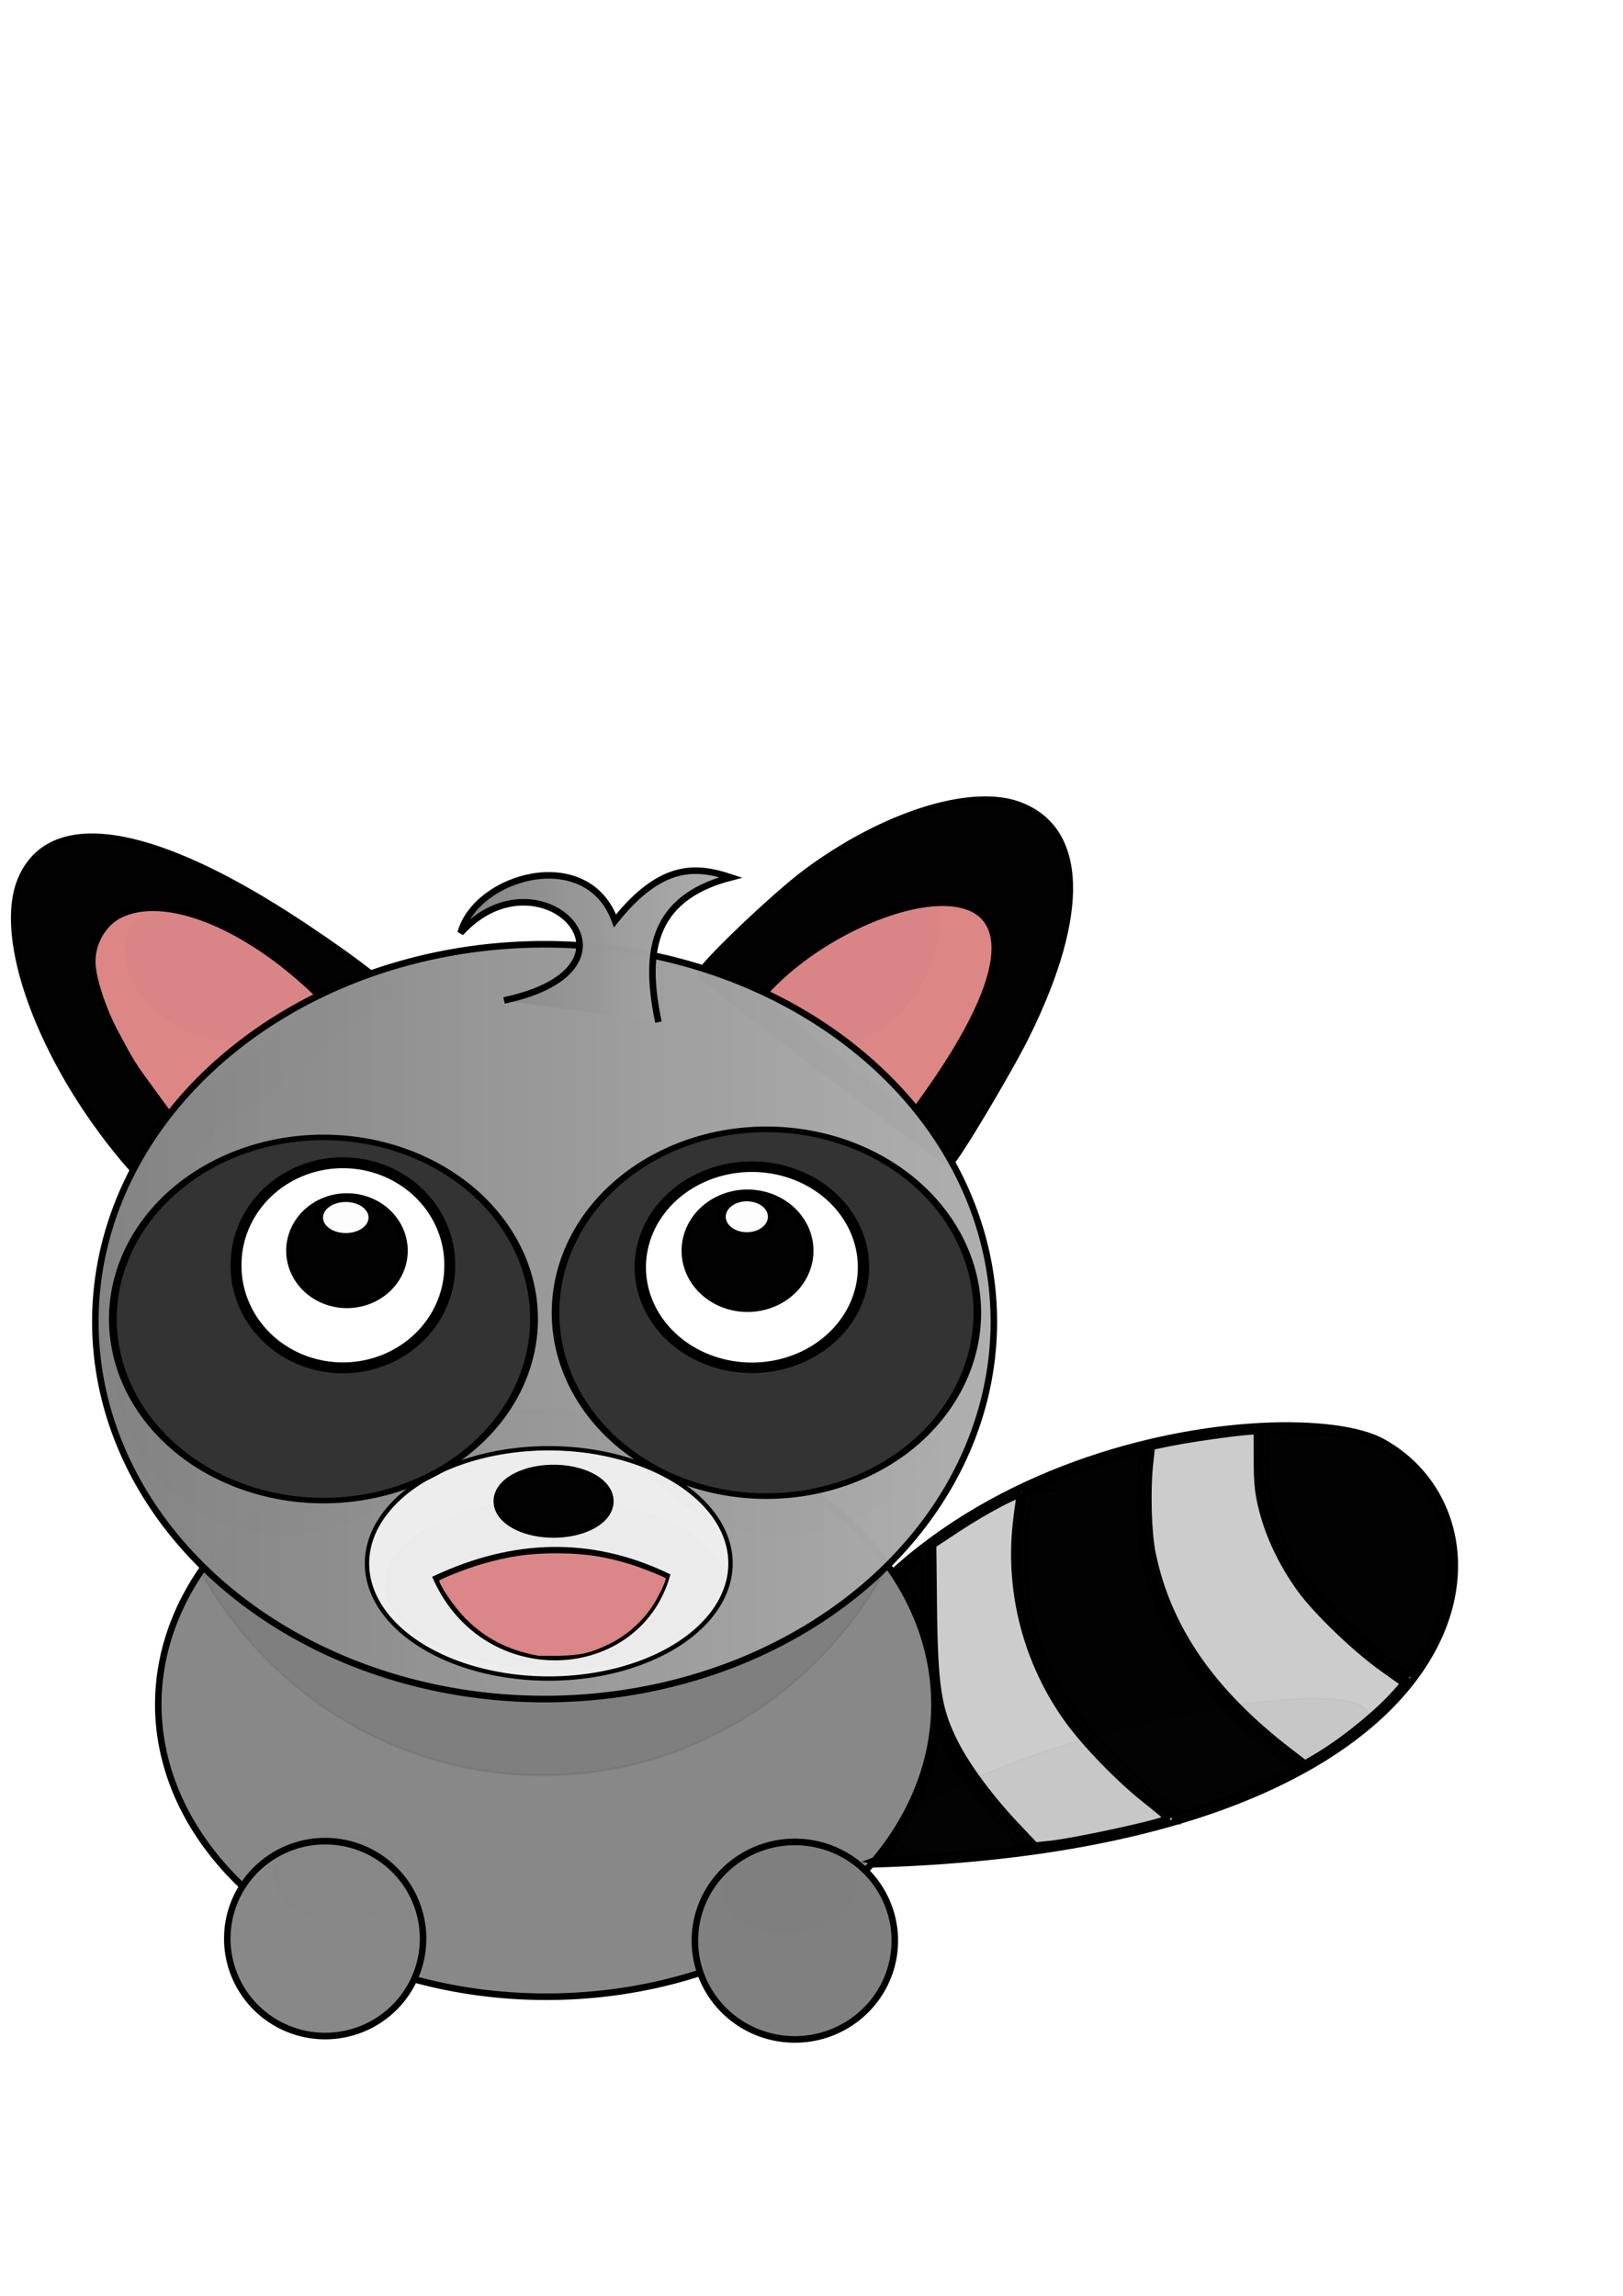 <?xml version="1.0" encoding="UTF-8" standalone="no"?>
<!-- Created with Inkscape (http://www.inkscape.org/) -->

<svg
   xmlns:dc="http://purl.org/dc/elements/1.1/"
   xmlns:cc="http://creativecommons.org/ns#"
   xmlns:rdf="http://www.w3.org/1999/02/22-rdf-syntax-ns#"
   xmlns:svg="http://www.w3.org/2000/svg"
   xmlns="http://www.w3.org/2000/svg"
   xmlns:xlink="http://www.w3.org/1999/xlink"
   xmlns:sodipodi="http://sodipodi.sourceforge.net/DTD/sodipodi-0.dtd"
   xmlns:inkscape="http://www.inkscape.org/namespaces/inkscape"
   width="744.094"
   height="1052.362"
   id="svg33442"
   version="1.1"
   inkscape:version="0.48.2 r9819"
   sodipodi:docname="Raccoon8.svg">
  <defs
     id="defs33444">
    <linearGradient
       id="linearGradient43748">
      <stop
         style="stop-color:#838383;stop-opacity:1;"
         offset="0"
         id="stop43750" />
      <stop
         style="stop-color:#aeaeae;stop-opacity:0.983;"
         offset="1"
         id="stop43752" />
    </linearGradient>
    <filter
       inkscape:collect="always"
       id="filter43205">
      <feGaussianBlur
         inkscape:collect="always"
         stdDeviation="14.063"
         id="feGaussianBlur43207" />
    </filter>
    <filter
       inkscape:collect="always"
       id="filter43249"
       x="-0.134"
       width="1.268"
       y="-0.108"
       height="1.217">
      <feGaussianBlur
         inkscape:collect="always"
         stdDeviation="4.288"
         id="feGaussianBlur43251" />
    </filter>
    <filter
       inkscape:collect="always"
       id="filter43325"
       x="-0.124"
       width="1.249"
       y="-0.111"
       height="1.223">
      <feGaussianBlur
         inkscape:collect="always"
         stdDeviation="4.606"
         id="feGaussianBlur43327" />
    </filter>
    <filter
       inkscape:collect="always"
       id="filter43421"
       x="-0.202"
       width="1.404"
       y="-0.213"
       height="1.426">
      <feGaussianBlur
         inkscape:collect="always"
         stdDeviation="6.691"
         id="feGaussianBlur43423" />
    </filter>
    <filter
       inkscape:collect="always"
       id="filter43561"
       x="-0.191"
       width="1.382"
       y="-0.199"
       height="1.397">
      <feGaussianBlur
         inkscape:collect="always"
         stdDeviation="6.233"
         id="feGaussianBlur43563" />
    </filter>
    <filter
       inkscape:collect="always"
       id="filter43601"
       x="-0.08"
       width="1.161"
       y="-0.227"
       height="1.455">
      <feGaussianBlur
         inkscape:collect="always"
         stdDeviation="13.147"
         id="feGaussianBlur43603" />
    </filter>
    <filter
       inkscape:collect="always"
       id="filter43629"
       x="-0.056"
       width="1.112"
       y="-0.104"
       height="1.208">
      <feGaussianBlur
         inkscape:collect="always"
         stdDeviation="4.127"
         id="feGaussianBlur43631" />
    </filter>
    <filter
       inkscape:collect="always"
       id="filter43705">
      <feGaussianBlur
         inkscape:collect="always"
         stdDeviation="4.777"
         id="feGaussianBlur43707" />
    </filter>
    <filter
       inkscape:collect="always"
       id="filter43717">
      <feGaussianBlur
         inkscape:collect="always"
         stdDeviation="4.677"
         id="feGaussianBlur43719" />
    </filter>
    <linearGradient
       inkscape:collect="always"
       xlink:href="#linearGradient43748"
       id="linearGradient43754"
       x1="187.243"
       y1="504.505"
       x2="557.043"
       y2="504.505"
       gradientUnits="userSpaceOnUse" />
    <linearGradient
       inkscape:collect="always"
       xlink:href="#linearGradient43748"
       id="linearGradient43860"
       x1="209.697"
       y1="433.815"
       x2="336.541"
       y2="433.815"
       gradientUnits="userSpaceOnUse" />
  </defs>
  <sodipodi:namedview
     id="base"
     pagecolor="#ffffff"
     bordercolor="#666666"
     borderopacity="1.0"
     inkscape:pageopacity="0.0"
     inkscape:pageshadow="2"
     inkscape:zoom="0.90436815"
     inkscape:cx="360.58785"
     inkscape:cy="475.0012"
     inkscape:document-units="px"
     inkscape:current-layer="layer1"
     showgrid="false"
     showguides="true"
     inkscape:guide-bbox="true"
     inkscape:window-width="1335"
     inkscape:window-height="921"
     inkscape:window-x="191"
     inkscape:window-y="9"
     inkscape:window-maximized="0" />
  <g
     inkscape:label="Layer 1"
     inkscape:groupmode="layer"
     id="layer1">
    <path
       style="fill:none;stroke:#000000;stroke-width:3;stroke-linecap:butt;stroke-linejoin:miter;stroke-miterlimit:4;stroke-opacity:1;stroke-dasharray:none"
       d="m 425.014,708.007 c 6.412,43.271 -18.193,76.204 48.603,139.603"
       id="path34391"
       inkscape:connector-curvature="0"
       sodipodi:nodetypes="cc" />
    <path
       style="opacity:0.99;fill:#000000;fill-opacity:1;fill-rule:nonzero;stroke:#000000;stroke-width:3;stroke-miterlimit:4;stroke-opacity:1;stroke-dasharray:none"
       d="M 56.844,531.323 C 18.657,485.821 -1.94,429.526 9.793,402.723 23.13,372.254 67.229,378.295 131.465,419.392 c 23.87,15.271 48.032,33.298 46.968,35.042 -0.837,1.372 -106.113,84.438 -110.088,86.862 -1.369,0.835 -5.268,-2.546 -11.501,-9.973 l 0,0 z"
       id="path34283"
       inkscape:connector-curvature="0" />
    <path
       style="opacity:0.99;fill:#000000;fill-opacity:1;fill-rule:nonzero;stroke:#000000;stroke-width:3;stroke-miterlimit:4;stroke-opacity:1;stroke-dasharray:none"
       d="m 377.964,490.968 c -31.087,-23.618 -56.745,-43.618 -57.017,-44.444 -0.809,-2.46 33.8,-35.649 48.718,-46.719 35.236,-26.147 75.022,-38.831 97.074,-30.949 30.301,10.83 31.656,49.649 3.702,106.046 -8.116,16.373 -32.186,56.648 -34.854,58.319 -0.606,0.379 -26.536,-18.634 -57.624,-42.252 z"
       id="path34285"
       inkscape:connector-curvature="0" />
    <path
       style="opacity:0.99;fill:none;stroke:#000000;stroke-width:3;stroke-linecap:butt;stroke-linejoin:miter;stroke-miterlimit:4;stroke-opacity:1;stroke-dasharray:none"
       d="m 351.441,815.892 c 11.22,35.721 -21.176,38.56 12.822,38.969 316.735,3.808 341.076,-154.973 269.314,-194.037 -40.591,-22.096 -240.345,-1.419 -282.137,155.069 z"
       id="path33637"
       inkscape:connector-curvature="0"
       sodipodi:nodetypes="cssc" />
    <path
       sodipodi:type="arc"
       style="fill:#888888;fill-opacity:1;fill-rule:nonzero;stroke:#000000;stroke-width:2.657;stroke-miterlimit:4;stroke-opacity:1;stroke-dasharray:none"
       id="path33631"
       sodipodi:cx="497.14285"
       sodipodi:cy="681.64789"
       sodipodi:rx="158.57143"
       sodipodi:ry="117.85714"
       d="m 655.714,681.648 a 158.571,117.857 0 1 1 -317.143,0 158.571,117.857 0 1 1 317.143,0 z"
       transform="matrix(1.122,0,0,1.137,-307.307,6.231)" />
    <path
       sodipodi:type="arc"
       style="opacity:0.28;fill:#1a1a1a;fill-opacity:1;fill-rule:nonzero;stroke:#000000;stroke-width:0.991;stroke-miterlimit:4;stroke-opacity:1;stroke-dasharray:none;filter:url(#filter43205)"
       id="path34527"
       sodipodi:cx="476.57584"
       sodipodi:cy="496.17276"
       sodipodi:rx="226.6776"
       sodipodi:ry="178.02484"
       d="m 703.253,496.173 a 226.678,178.025 0 1 1 -453.355,0 226.678,178.025 0 1 1 453.355,0 z"
       transform="matrix(0.795,0,0,1.037,-130.143,114.198)" />
    <path
       sodipodi:type="arc"
       style="opacity:1;fill:#888888;fill-opacity:1;fill-rule:nonzero;stroke:#000000;stroke-width:2.657;stroke-miterlimit:4;stroke-opacity:1;stroke-dasharray:none"
       id="path34147"
       sodipodi:cx="288.57144"
       sodipodi:cy="763.07648"
       sodipodi:rx="40"
       sodipodi:ry="39.285713"
       d="m 328.571,763.076 a 40,39.286 0 1 1 -80,0 40,39.286 0 1 1 80,0 z"
       transform="matrix(1.122,0,0,1.137,-174.696,21.005)" />
    <path
       style="opacity:0.99;fill:#de8787;fill-opacity:1;fill-rule:nonzero;stroke:#000000;stroke-width:3;stroke-miterlimit:4;stroke-opacity:1;stroke-dasharray:none"
       d="m 69.861,500.556 c -9.386,-12.81 -9.439,-12.895 -17.156,-27.353 -5.758,-10.789 -10.437,-25.304 -10.437,-32.38 0,-9.038 5.205,-17.836 12.738,-21.53 20.216,-9.914 55.895,3.832 88.028,33.915 5.89,5.514 6.366,6.478 3.915,7.932 -1.535,0.91 -3.75,2.598 -4.922,3.751 -1.173,1.153 -10.254,8.031 -20.181,15.285 -9.927,7.254 -18.418,13.615 -18.869,14.136 -0.451,0.521 -6.124,4.817 -12.606,9.548 l -11.786,8.602 -8.724,-11.907 0,0 z"
       id="path34273"
       inkscape:connector-curvature="0" />
    <path
       sodipodi:type="arc"
       style="opacity:0.082;fill:#1a1a1a;fill-opacity:1;fill-rule:nonzero;stroke:#000000;stroke-width:1.077;stroke-miterlimit:4;stroke-opacity:1;stroke-dasharray:none;filter:url(#filter43325)"
       id="path34575"
       sodipodi:cx="1032.7653"
       sodipodi:cy="277.23535"
       sodipodi:rx="37.59531"
       sodipodi:ry="54.181477"
       d="m 1070.361,277.235 a 37.595,54.181 0 1 1 -75.191,0 37.595,54.181 0 1 1 75.191,0 z"
       transform="matrix(0.988,-0.276,0.406,0.594,-1032.07,564.035)" />
    <path
       style="fill:#dc8686;fill-opacity:1;stroke:#000000;stroke-width:3;stroke-linecap:butt;stroke-linejoin:miter;stroke-miterlimit:4;stroke-opacity:1;stroke-dasharray:none"
       d="m 348.164,457.888 c 43.79,-53.036 171.314,-81.689 69.323,54.021 z"
       id="path34347"
       inkscape:connector-curvature="0"
       sodipodi:nodetypes="ccc" />
    <path
       sodipodi:type="arc"
       style="opacity:0.082;fill:#1a1a1a;fill-opacity:1;fill-rule:nonzero;stroke:#000000;stroke-width:0.935;stroke-miterlimit:4;stroke-opacity:1;stroke-dasharray:none;filter:url(#filter43249)"
       id="path34577"
       sodipodi:cx="1110.1674"
       sodipodi:cy="392.23279"
       sodipodi:rx="35.38382"
       sodipodi:ry="49.758499"
       d="m 1145.551,392.233 a 35.384,49.758 0 1 1 -70.768,0 35.384,49.758 0 1 1 70.768,0 z"
       transform="matrix(0.884,0.396,-0.402,0.868,-430.391,-347.567)"
       inkscape:transform-center-x="-429.64281"
       inkscape:transform-center-y="-18.193063" />
    <path
       sodipodi:type="arc"
       style="fill:url(#linearGradient43754);fill-opacity:1;fill-rule:nonzero;stroke:#000000;stroke-width:2.657;stroke-miterlimit:4;stroke-opacity:1;stroke-dasharray:none"
       id="path33629"
       sodipodi:cx="372.14285"
       sodipodi:cy="504.50504"
       sodipodi:rx="183.57143"
       sodipodi:ry="152.14285"
       d="m 555.714,504.505 a 183.571,152.143 0 1 1 -367.143,0 183.571,152.143 0 1 1 367.143,0 z"
       transform="matrix(1.122,0,0,1.137,-167.864,32.21)" />
    <path
       sodipodi:type="arc"
       style="opacity:0.99;fill:#333333;fill-opacity:1;fill-rule:nonzero;stroke:#000000;stroke-width:1.647;stroke-miterlimit:4;stroke-opacity:1;stroke-dasharray:none"
       id="path34251"
       sodipodi:cx="-652.85712"
       sodipodi:cy="190.21933"
       sodipodi:rx="45.714287"
       sodipodi:ry="53.57143"
       d="m -607.143,190.219 a 45.714,53.571 0 1 1 -91.429,0 45.714,53.571 0 1 1 91.429,0 z"
       transform="matrix(2.115,0,0,1.569,1732.176,303.279)" />
    <path
       sodipodi:type="arc"
       style="opacity:0.99;fill:#eeeeee;fill-opacity:1;fill-rule:nonzero;stroke:#000000;stroke-width:1.565;stroke-miterlimit:4;stroke-opacity:1;stroke-dasharray:none"
       id="path34234"
       sodipodi:cx="-292.14285"
       sodipodi:cy="668.07648"
       sodipodi:rx="65"
       sodipodi:ry="41.42857"
       d="m -227.143,668.076 a 65,41.429 0 1 1 -130,0 65,41.429 0 1 1 130,0 z"
       transform="matrix(1.282,0,0,1.274,626.113,-134.487)" />
    <path
       sodipodi:type="arc"
       style="opacity:0.99;fill:#333333;fill-opacity:1;fill-rule:nonzero;stroke:#000000;stroke-width:1.689;stroke-miterlimit:4;stroke-opacity:1;stroke-dasharray:none"
       id="path34253"
       sodipodi:cx="-508.57144"
       sodipodi:cy="185.21933"
       sodipodi:rx="45.714287"
       sodipodi:ry="55.714287"
       d="m -462.857,185.219 a 45.714,55.714 0 1 1 -91.429,0 45.714,55.714 0 1 1 91.429,0 z"
       transform="matrix(2.112,0,0,1.494,1222.399,327.886)" />
    <path
       sodipodi:type="arc"
       style="opacity:0.082;fill:#1a1a1a;fill-opacity:1;fill-rule:nonzero;stroke:#000000;stroke-width:0.9;stroke-miterlimit:4;stroke-opacity:1;stroke-dasharray:none;filter:url(#filter43717)"
       id="path34581"
       sodipodi:cx="908.92188"
       sodipodi:cy="427.61661"
       sodipodi:rx="77.402107"
       sodipodi:ry="78.507851"
       d="m 986.324,427.617 a 77.402,78.508 0 1 1 -154.804,0 77.402,78.508 0 1 1 154.804,0 z"
       transform="translate(-778.444,196.822)" />
    <path
       sodipodi:type="arc"
       style="opacity:1;fill:#ffffff;fill-opacity:1;fill-rule:nonzero;stroke:#000000;stroke-width:5;stroke-miterlimit:4;stroke-opacity:1;stroke-dasharray:none"
       id="path34463"
       sodipodi:cx="856.25635"
       sodipodi:cy="296.28271"
       sodipodi:rx="48.991611"
       sodipodi:ry="46.797955"
       d="m 905.248,296.283 a 48.992,46.798 0 1 1 -97.983,0 48.992,46.798 0 1 1 97.983,0 z"
       transform="translate(-699.044,283.713)" />
    <path
       sodipodi:type="arc"
       style="opacity:0.99;fill:#000000;fill-opacity:1;fill-rule:nonzero;stroke:#000000;stroke-width:1.799;stroke-miterlimit:4;stroke-opacity:1;stroke-dasharray:none"
       id="path34257"
       sodipodi:cx="-495.76584"
       sodipodi:cy="133.95229"
       sodipodi:rx="14.624361"
       sodipodi:ry="16.086798"
       d="m -481.141,133.952 a 14.624,16.087 0 1 1 -29.249,0 14.624,16.087 0 1 1 29.249,0 z"
       transform="matrix(1.795,0,0,1.55,1048.973,365.67)" />
    <path
       sodipodi:type="arc"
       style="opacity:0.082;fill:#1a1a1a;fill-opacity:1;fill-rule:nonzero;stroke:#000000;stroke-width:0.9;stroke-miterlimit:4;stroke-opacity:1;stroke-dasharray:none;filter:url(#filter43705)"
       id="path34583"
       sodipodi:cx="1105.7444"
       sodipodi:cy="508.33594"
       sodipodi:rx="79.613594"
       sodipodi:ry="79.613594"
       d="m 1185.358,508.336 a 79.614,79.614 0 1 1 -159.227,0 79.614,79.614 0 1 1 159.227,0 z"
       transform="translate(-747.483,114.997)" />
    <path
       sodipodi:type="arc"
       style="opacity:1;fill:#ffffff;fill-opacity:1;fill-rule:nonzero;stroke:#000000;stroke-width:5.044;stroke-miterlimit:4;stroke-opacity:1;stroke-dasharray:none"
       id="path34465"
       sodipodi:cx="1003.2312"
       sodipodi:cy="351.85529"
       sodipodi:rx="49.722828"
       sodipodi:ry="48.260391"
       d="m 1052.954,351.855 a 49.723,48.26 0 1 1 -99.446,0 49.723,48.26 0 1 1 99.446,0 z"
       transform="matrix(1.029,0,0,0.955,-687.603,244.865)" />
    <path
       sodipodi:type="arc"
       style="opacity:0.99;fill:#000000;fill-opacity:1;fill-rule:nonzero;stroke:#000000;stroke-width:1.865;stroke-miterlimit:4;stroke-opacity:1;stroke-dasharray:none"
       id="path34259"
       sodipodi:cx="-425.56891"
       sodipodi:cy="136.14595"
       sodipodi:rx="17.549234"
       sodipodi:ry="16.818016"
       d="m -408.02,136.146 a 17.549,16.818 0 1 1 -35.098,0 17.549,16.818 0 1 1 35.098,0 z"
       transform="matrix(1.636,0,0,1.581,1038.946,358.076)" />
    <path
       sodipodi:type="arc"
       style="opacity:1;fill:#808080;fill-opacity:1;fill-rule:nonzero;stroke:#000000;stroke-width:2.657;stroke-miterlimit:4;stroke-opacity:1;stroke-dasharray:none"
       id="path34312"
       sodipodi:cx="432.77023"
       sodipodi:cy="841.92316"
       sodipodi:rx="40.846889"
       sodipodi:ry="39.812794"
       d="m 473.617,841.923 a 40.847,39.813 0 1 1 -81.694,0 40.847,39.813 0 1 1 81.694,0 z"
       transform="matrix(1.122,0,0,1.137,-121.153,-67.694)" />
    <path
       sodipodi:type="arc"
       style="opacity:0.99;fill:#000000;fill-opacity:1;fill-rule:nonzero;stroke:#000000;stroke-width:2.258;stroke-miterlimit:4;stroke-opacity:1;stroke-dasharray:none"
       id="path34255"
       sodipodi:cx="-460.66739"
       sodipodi:cy="159.54492"
       sodipodi:rx="23.398977"
       sodipodi:ry="9.5058346"
       d="m -437.268,159.545 a 23.399,9.506 0 1 1 -46.798,0 23.399,9.506 0 1 1 46.798,0 z"
       transform="matrix(1.122,0,0,1.574,770.667,437.019)" />
    <path
       sodipodi:type="arc"
       style="opacity:0.99;fill:#ffffff;fill-opacity:1;fill-rule:nonzero;stroke:#000000;stroke-width:3.36;stroke-miterlimit:4;stroke-opacity:1;stroke-dasharray:none"
       id="path34263"
       sodipodi:cx="-391.20166"
       sodipodi:cy="71.067543"
       sodipodi:rx="10.968271"
       sodipodi:ry="11.699489"
       d="m -380.233,71.068 a 10.968,11.699 0 1 1 -21.937,0 10.968,11.699 0 1 1 21.937,0 z"
       transform="matrix(1.122,0,0,0.71,597.456,507.638)" />
    <path
       sodipodi:type="arc"
       style="opacity:0.99;fill:#ffffff;fill-opacity:1;fill-rule:nonzero;stroke:#000000;stroke-width:3.254;stroke-miterlimit:4;stroke-opacity:1;stroke-dasharray:none"
       id="path34261"
       sodipodi:cx="-441.6557"
       sodipodi:cy="70.336319"
       sodipodi:rx="10.237053"
       sodipodi:ry="10.968271"
       d="m -431.419,70.336 a 10.237,10.968 0 1 1 -20.474,0 10.237,10.968 0 1 1 20.474,0 z"
       transform="matrix(1.122,0,0,0.758,837.939,504.427)" />
    <path
       style="fill:none;stroke:#000000;stroke-width:3;stroke-linecap:butt;stroke-linejoin:miter;stroke-miterlimit:4;stroke-opacity:1;stroke-dasharray:none"
       d="m 579.095,654.234 c -7.496,47.922 19.646,85.451 67.216,116.853"
       id="path34385"
       inkscape:connector-curvature="0"
       sodipodi:nodetypes="cc" />
    <path
       style="fill:none;stroke:#000000;stroke-width:3;stroke-linecap:butt;stroke-linejoin:miter;stroke-miterlimit:4;stroke-opacity:1;stroke-dasharray:none"
       d="m 526.356,662.507 c -10.9,60.853 16.103,109.073 71.353,147.876"
       id="path34387"
       inkscape:connector-curvature="0"
       sodipodi:nodetypes="cc" />
    <path
       style="fill:none;stroke:#000000;stroke-width:3;stroke-linecap:butt;stroke-linejoin:miter;stroke-miterlimit:4;stroke-opacity:1;stroke-dasharray:none"
       d="m 470.515,681.121 c -14.573,68.237 17.181,116.091 71.353,154.081"
       id="path34389"
       inkscape:connector-curvature="0"
       sodipodi:nodetypes="cc" />
    <path
       style="opacity:0.99;fill:#000000;fill-opacity:1;fill-rule:nonzero;stroke:#000000;stroke-width:3;stroke-miterlimit:4;stroke-opacity:1;stroke-dasharray:none"
       d="m 635.657,760.857 c -4.95,-3.656 -14.2,-11.67 -20.554,-17.807 -23.551,-22.747 -35.104,-46.938 -35.063,-73.42 0.008,-5.001 0.31,-10.199 0.673,-11.552 l 0.658,-2.46 15.614,0.579 c 26.525,0.983 36.399,4.446 49.233,17.266 8.951,8.941 13.595,16.945 16.561,28.539 3.57,13.957 2.144,29.559 -4.103,44.91 -3.366,8.272 -11.09,20.671 -12.848,20.625 -0.644,-0.017 -5.221,-3.022 -10.171,-6.679 l 0,0 z"
       id="path34419"
       inkscape:connector-curvature="0" />
    <path
       style="opacity:0.99;fill:#000000;fill-opacity:1;fill-rule:nonzero;stroke:#000000;stroke-width:3;stroke-miterlimit:4;stroke-opacity:1;stroke-dasharray:none"
       d="m 532.457,825.704 c -4.266,-3.233 -13.844,-11.936 -21.284,-19.34 -20.652,-20.55 -32.071,-39.404 -38.345,-63.311 -4.17,-15.89 -4.493,-43.112 -0.699,-58.926 0.403,-1.679 2.749,-3.187 9.086,-5.84 8.043,-3.367 33.875,-12.064 40.142,-13.515 l 2.86,-0.662 -0.792,4.419 c -0.435,2.43 -0.752,12.097 -0.703,21.481 0.095,18.237 1.88,28.8 7.304,43.22 9.939,26.423 30.801,52.364 59.075,73.46 l 5.376,4.011 -12.138,5.718 c -12.835,6.047 -37.371,15.295 -40.356,15.212 -0.974,-0.027 -5.261,-2.695 -9.527,-5.928 z"
       id="path34421"
       inkscape:connector-curvature="0" />
    <path
       style="opacity:0.99;fill:#000000;fill-opacity:1;fill-rule:nonzero;stroke:#000000;stroke-width:3;stroke-miterlimit:4;stroke-opacity:1;stroke-dasharray:none"
       d="m 405.647,850.036 c 12.473,-17.371 20.698,-35.671 22.923,-51.001 0.407,-2.804 0.939,-5.445 1.182,-5.867 0.243,-0.422 2.517,3.378 5.054,8.446 5.504,10.994 14.791,23.848 26.298,36.396 4.631,5.05 8.038,9.197 7.571,9.214 -0.467,0.018 -4.34,0.49 -8.606,1.05 -8.23,1.081 -46.729,4.067 -52.607,4.08 -3.422,0.008 -3.456,-0.035 -1.816,-2.319 z"
       id="path34423"
       inkscape:connector-curvature="0" />
    <path
       style="opacity:0.99;fill:#000000;fill-opacity:1;fill-rule:nonzero;stroke:#000000;stroke-width:3;stroke-miterlimit:4;stroke-opacity:1;stroke-dasharray:none"
       d=""
       id="path34425"
       inkscape:connector-curvature="0" />
    <path
       style="opacity:0.99;fill:#000000;fill-opacity:1;fill-rule:nonzero;stroke:#000000;stroke-width:3;stroke-miterlimit:4;stroke-opacity:1;stroke-dasharray:none"
       d="m 420.428,736.735 c -1.613,-3.802 -4.056,-8.648 -5.429,-10.769 -1.373,-2.121 -2.47,-4.215 -2.438,-4.653 0.033,-0.439 2.476,-2.798 5.429,-5.242 l 5.37,-4.444 0.301,7.756 c 0.166,4.266 0.166,11.471 0,16.011 l -0.301,8.255 -2.932,-6.913 z"
       id="path34427"
       inkscape:connector-curvature="0" />
    <path
       style="opacity:0.99;fill:#000000;fill-opacity:1;fill-rule:nonzero;stroke:#000000;stroke-width:3;stroke-miterlimit:4;stroke-opacity:1;stroke-dasharray:none"
       id="path34429"
       d="m 429.367,791.952 c 0.003,-0.786 0.002,-1.571 0.001,-2.357 -6e-4,-0.582 -8.8e-4,-1.165 -0.001,-1.747 -10e-5,-0.517 -9e-5,-1.034 -9e-5,-1.551 0,-0.258 1e-5,-0.516 1e-5,-0.773 0,0 0.601,3.793 0.601,3.793 l 0,0 c 0,0.258 0,0.516 10e-6,0.773 0,0.517 1e-5,1.033 -9e-5,1.55 -1.4e-4,0.578 -4.2e-4,1.156 -0.001,1.734 -7.3e-4,0.791 -0.002,1.581 0.001,2.372 0,0 -0.601,-3.794 -0.601,-3.794 z"
       inkscape:connector-curvature="0" />
    <path
       style="opacity:0.99;fill:#000000;fill-opacity:1;fill-rule:nonzero;stroke:#000000;stroke-width:3;stroke-miterlimit:4;stroke-opacity:1;stroke-dasharray:none"
       id="path34431"
       d="m 422.483,736.01 c 0.383,0.661 0.738,1.34 1.091,2.018 0.213,0.48 0.454,0.947 0.591,1.455 0.115,0.422 0.245,0.833 0.31,1.267 0.059,0.499 0.061,1.003 0.065,1.505 -0.009,0.541 0.165,1.05 0.366,1.544 0.214,0.522 0.31,1.081 0.458,1.624 0.069,0.242 0.106,0.49 0.142,0.739 0,0 -0.558,3.8 -0.558,3.8 l 0,0 c -0.019,-0.245 -0.039,-0.491 -0.091,-0.732 -0.126,-0.544 -0.276,-1.079 -0.405,-1.621 -0.207,-0.51 -0.447,-1.007 -0.512,-1.561 10e-5,-0.498 0.003,-0.997 -0.024,-1.495 -0.032,-0.434 -0.086,-0.864 -0.275,-1.263 -0.075,-0.524 -0.287,-0.978 -0.494,-1.46 -0.312,-0.682 -0.705,-1.325 -1.042,-1.994 0,0 0.377,-3.826 0.377,-3.826 z"
       inkscape:connector-curvature="0" />
    <path
       style="opacity:0.99;fill:#000000;fill-opacity:1;fill-rule:nonzero;stroke:#000000;stroke-width:3;stroke-miterlimit:4;stroke-opacity:1;stroke-dasharray:none"
       id="path34439"
       d="m 400.619,852.884 c 0.707,-0.269 1.448,-0.421 2.183,-0.593 0,0 3.752,0.683 3.752,0.683 l 0,0 c -0.716,0.186 -1.456,0.286 -2.15,0.553 0,0 -3.785,-0.643 -3.785,-0.643 z"
       inkscape:connector-curvature="0" />
    <path
       style="opacity:0.99;fill:#000000;fill-opacity:1;fill-rule:nonzero;stroke:#000000;stroke-width:3;stroke-miterlimit:4;stroke-opacity:1;stroke-dasharray:none"
       id="path34443"
       d="m 471.096,846.739 c 0.107,0.027 0.214,0.054 0.321,0.081 0,0 -3.814,0.324 -3.814,0.324 l 0,0 c -0.113,-0.03 -0.226,-0.06 -0.339,-0.089 0,0 3.832,-0.315 3.832,-0.315 z"
       inkscape:connector-curvature="0" />
    <path
       style="opacity:0.99;fill:#cccccc;fill-opacity:1;fill-rule:nonzero;stroke:#000000;stroke-width:3;stroke-miterlimit:4;stroke-opacity:1;stroke-dasharray:none"
       d="m 466.063,836.967 c -12.165,-12.852 -22.808,-27.233 -28.368,-38.333 -7.676,-15.323 -9.211,-25.43 -9.618,-63.309 l -0.292,-27.167 10.773,-7.115 c 13.484,-8.905 29.95,-17.542 29.07,-15.248 -0.347,0.903 -1.173,6.663 -1.837,12.8 -3.422,31.64 5.032,63.64 23.683,89.646 7.97,11.113 23.797,27.425 35.717,36.813 5.417,4.266 9.874,8.048 9.905,8.404 0.124,1.423 -41.639,10.584 -54.047,11.855 l -6.457,0.662 -8.528,-9.01 0,0 z"
       id="path34447"
       inkscape:connector-curvature="0" />
    <path
       style="opacity:0.99;fill:#cccccc;fill-opacity:1;fill-rule:nonzero;stroke:#000000;stroke-width:3;stroke-miterlimit:4;stroke-opacity:1;stroke-dasharray:none"
       d="m 590.776,802.607 c -35.27,-27.143 -55.351,-56.257 -62.407,-90.479 -1.954,-9.478 -2.499,-28.836 -1.161,-41.214 l 0.845,-7.817 8.462,-1.717 c 8.767,-1.779 28.039,-4.555 35.467,-5.111 l 4.255,-0.318 0.036,13.457 c 0.03,10.953 0.519,15.309 2.632,23.406 3.097,11.874 9.092,24.3 17.09,35.425 7.377,10.261 25.431,27.634 38.002,36.57 l 9.636,6.849 -3.722,4.206 c -8.357,9.444 -24.188,22.278 -36.261,29.397 l -5.335,3.145 -7.538,-5.801 0,0 z"
       id="path34449"
       inkscape:connector-curvature="0" />
    <path
       sodipodi:type="arc"
       style="opacity:0.082;fill:#1a1a1a;fill-opacity:1;fill-rule:nonzero;stroke:#000000;stroke-width:1.066;stroke-miterlimit:4;stroke-opacity:1;stroke-dasharray:none;filter:url(#filter43629)"
       id="path34529"
       sodipodi:cx="247.68674"
       sodipodi:cy="743.8595"
       sodipodi:rx="88.459549"
       sodipodi:ry="47.547009"
       d="m 336.146,743.86 a 88.46,47.547 0 1 1 -176.919,0 88.46,47.547 0 1 1 176.919,0 z"
       transform="matrix(0.875,0,0,0.814,37.595,120.701)" />
    <path
       style="fill:none;stroke:#000000;stroke-width:3;stroke-linecap:butt;stroke-linejoin:miter;stroke-opacity:1;stroke-miterlimit:4;stroke-dasharray:none"
       d="m 200.098,723.519 c 22.948,50.313 91.548,46.112 105.478,-1.034 -35.159,-16.754 -70.319,-15.295 -105.478,1.034 z"
       id="path34451"
       inkscape:connector-curvature="0"
       sodipodi:nodetypes="ccc" />
    <path
       style="opacity:0.99;fill:#dc8686;fill-opacity:1;fill-rule:nonzero;stroke:#000000;stroke-width:0.9;stroke-miterlimit:4;stroke-opacity:1;stroke-dasharray:none"
       d="m 246.368,759.346 c -13.875,-2.582 -24.539,-8.14 -33.656,-17.545 -5.179,-5.342 -11.795,-15.125 -11.795,-17.442 0,-0.724 12.54,-5.706 19.479,-7.739 12.652,-3.706 22.067,-5.067 34.993,-5.056 12.678,0.011 22.536,1.51 34.266,5.213 5.41,1.708 15.598,5.813 15.975,6.437 0.427,0.706 -1.656,5.589 -4.564,10.699 -4.743,8.334 -12.622,15.7 -21.421,20.024 -8.467,4.161 -13.254,5.291 -23.267,5.489 -4.762,0.094 -9.266,0.058 -10.01,-0.08 l 0,0 z"
       id="path34457"
       inkscape:connector-curvature="0" />
    <path
       style="opacity:0.99;fill:#000000;fill-opacity:1;fill-rule:nonzero;stroke:#000000;stroke-width:0.9;stroke-miterlimit:4;stroke-opacity:1;stroke-dasharray:none"
       id="path34461"
       d="m 484.706,683.452 c -1.891,-0.012 -3.782,-0.009 -5.673,-0.007 -1.297,-0.01 -2.586,-0.046 -3.867,0.174 -0.976,0.124 -1.924,0.367 -2.884,0.574 -0.144,0.031 -0.287,0.063 -0.431,0.094 0,0 -7.571,-1.334 -7.571,-1.334 l 0,0 c 0.151,-0.059 0.302,-0.118 0.452,-0.177 0.974,-0.156 1.9,-0.485 2.882,-0.58 1.33,-0.252 2.593,-0.399 3.957,-0.295 1.867,0.002 3.734,0.005 5.601,-0.007 0,0 7.532,1.56 7.532,1.56 z"
       inkscape:connector-curvature="0" />
    <path
       sodipodi:type="arc"
       style="opacity:0.082;fill:#1a1a1a;fill-opacity:1;fill-rule:nonzero;stroke:#000000;stroke-width:1.456;stroke-miterlimit:4;stroke-opacity:1;stroke-dasharray:none;filter:url(#filter43421)"
       id="path34552"
       sodipodi:cx="119.42039"
       sodipodi:cy="921.88434"
       sodipodi:rx="39.806797"
       sodipodi:ry="37.59531"
       d="m 159.227,921.884 a 39.807,37.595 0 1 1 -79.614,0 39.807,37.595 0 1 1 79.614,0 z"
       transform="matrix(0.722,0.035,-0.015,0.529,82.069,368.699)" />
    <path
       sodipodi:type="arc"
       style="opacity:0.082;fill:#1a1a1a;fill-opacity:1;fill-rule:nonzero;stroke:#000000;stroke-width:1.385;stroke-miterlimit:4;stroke-opacity:1;stroke-dasharray:none;filter:url(#filter43561)"
       id="path34554"
       sodipodi:cx="319.56012"
       sodipodi:cy="961.69116"
       sodipodi:rx="38.701054"
       sodipodi:ry="37.59531"
       d="m 358.261,961.691 a 38.701,37.595 0 1 1 -77.402,0 38.701,37.595 0 1 1 77.402,0 z"
       transform="matrix(0.777,-0.012,-0.063,0.545,174.508,344.842)"
       inkscape:transform-center-y="-20.881713"
       inkscape:transform-center-x="-3.0046121" />
    <path
       sodipodi:type="arc"
       style="opacity:0.165;fill:#1a1a1a;fill-opacity:1;fill-rule:nonzero;stroke:#000000;stroke-width:1.65;stroke-miterlimit:4;stroke-opacity:1;stroke-dasharray:none;filter:url(#filter43601)"
       id="path34579"
       sodipodi:cx="1083.6295"
       sodipodi:cy="807.99268"
       sodipodi:rx="190.18803"
       sodipodi:ry="43.124031"
       d="m 1273.818,807.993 a 190.188,43.124 0 1 1 -380.376,0 190.188,43.124 0 1 1 380.376,0 z"
       transform="matrix(0.569,-0.14,-0.054,0.537,-53.743,531.674)" />
    <path
       style="fill:url(#linearGradient43860);stroke:#000000;stroke-width:3;stroke-linecap:butt;stroke-linejoin:miter;stroke-miterlimit:4;stroke-opacity:1;stroke-dasharray:none;fill-opacity:1.0"
       d="m 231.101,458.577 c 71.317,-15.184 16.072,-70.601 -19.903,-30.961 7.115,-26.217 58.053,-40.673 70.768,-5.529 21.36,-26.81 37.525,-25.046 53.076,-19.903 -37.526,9.763 -39.465,36.133 -33.172,66.345"
       id="path43852"
       inkscape:connector-curvature="0"
       sodipodi:nodetypes="ccccc" />
  </g>
  <g
     inkscape:groupmode="layer"
     id="layer9"
     inkscape:label="layer top" />
  <g
     inkscape:groupmode="layer"
     id="layer7"
     inkscape:label="Layer Back" />
  <g
     inkscape:groupmode="layer"
     id="layer3"
     inkscape:label="LayerTop" />
  <g
     inkscape:groupmode="layer"
     id="layer4"
     inkscape:label="Layer1" />
  <g
     inkscape:groupmode="layer"
     id="layer5"
     inkscape:label="Layer2" />
  <g
     inkscape:groupmode="layer"
     id="layer6"
     inkscape:label="LayerBackground" />
  <g
     inkscape:groupmode="layer"
     id="layer8"
     inkscape:label="layer back" />
</svg>
